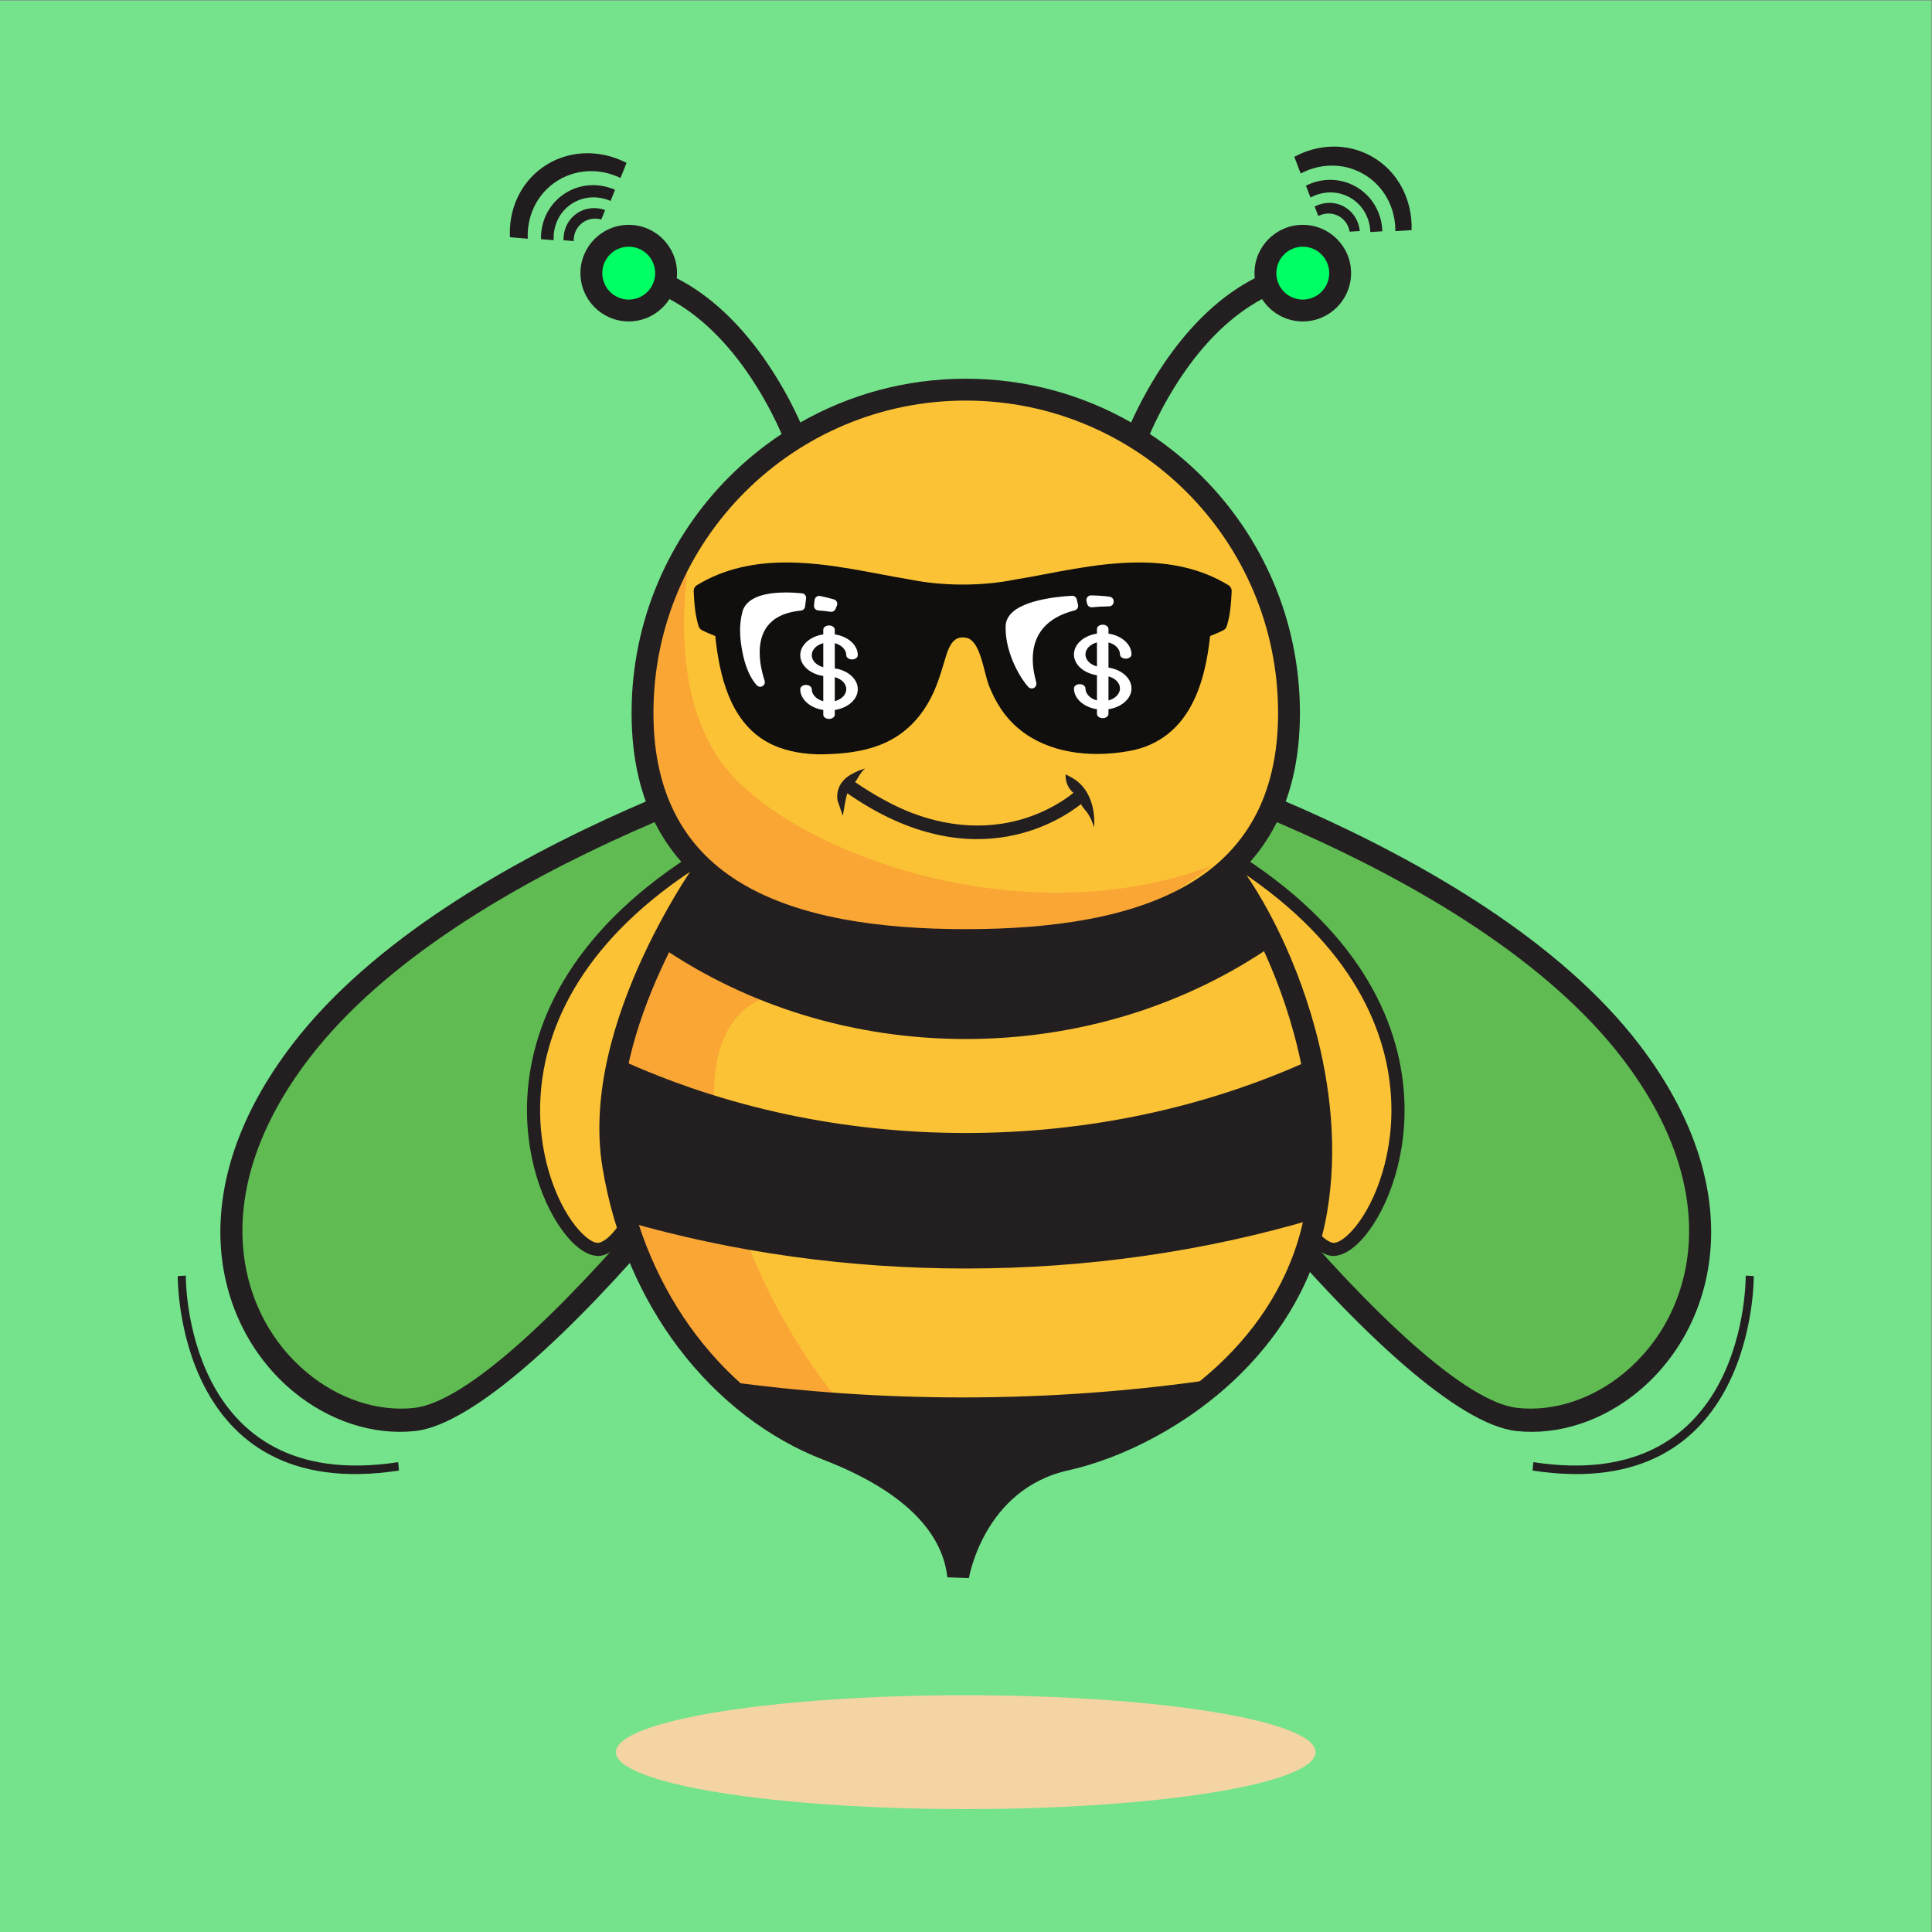 <?xml version="1.0" encoding="UTF-8" standalone="no"?>
<svg
   xmlns:dc="http://purl.org/dc/elements/1.1/"
   xmlns:cc="http://creativecommons.org/ns#"
   xmlns:rdf="http://www.w3.org/1999/02/22-rdf-syntax-ns#"
   xmlns:svg="http://www.w3.org/2000/svg"
   xmlns="http://www.w3.org/2000/svg"
   xmlns:sodipodi="http://sodipodi.sourceforge.net/DTD/sodipodi-0.dtd"
   xmlns:inkscape="http://www.inkscape.org/namespaces/inkscape"
   version="1.1"
   id="svg2"
   xml:space="preserve"
   width="6400"
   height="6400"
   viewBox="0 0 6400 6400"
   sodipodi:docname="abeille_telecom.svg"
   inkscape:version="0.92.5 (2060ec1f9f, 2020-04-08)"><rect x="0" y="0" width="6400" height="6400" fill="#808080" stroke="none"/><defs
     id="defs6" /><sodipodi:namedview
     pagecolor="#ffffff"
     bordercolor="#666666"
     borderopacity="1"
     objecttolerance="10"
     gridtolerance="10"
     guidetolerance="10"
     inkscape:pageopacity="0"
     inkscape:pageshadow="2"
     inkscape:window-width="1294"
     inkscape:window-height="704"
     id="namedview4"
     showgrid="false"
     inkscape:zoom="0.07375"
     inkscape:cx="2882.2853"
     inkscape:cy="3200"
     inkscape:window-x="72"
     inkscape:window-y="27"
     inkscape:window-maximized="1"
     inkscape:current-layer="g10" /><g
     id="g10"
     inkscape:groupmode="layer"
     inkscape:label="ink_ext_XXXXXX"
     transform="matrix(1.333,0,0,-1.333,0,6400)"><g
       id="g12"
       transform="scale(0.1)"><path
         d="M 0.004,48000 H 48000 V 0 H 0.004 v 48000 0"
         style="fill:#74E38C;fill-opacity:1;fill-rule:evenodd;stroke:none"
         id="path14" /><path
         d="m 43382.3,16311.9 c 0,-15.6 63,-5457.9 -5277.5,-4635.8 l -19.4,-208.4 c 5562.6,-856.3 5497.1,4816.6 5497.1,4832.7 l -200.2,11.5 v 0"
         style="fill:#231f20;fill-opacity:1;fill-rule:nonzero;stroke:none"
         id="path16" /><path
         d="m 26952.2,29578.4 c 0,0 9673.9,-2585.9 13583.8,-7707.7 3909.8,-5121.7 336.4,-9467.3 -2831.4,-9135 -3167.7,332.2 -11788.2,11960 -12335.3,14577.4 -547,2617.5 1582.9,2265.3 1582.9,2265.3 v 0"
         style="fill:#5FBB52;fill-opacity:1;fill-rule:evenodd;stroke:none"
         id="path18" /><path
         d="m 27102.2,29536.7 c 1232.5,-349.6 9809.2,-2917.9 13433.8,-7666 3361.2,-4403.1 1191.8,-8232.6 -1495.9,-9009.4 516.6,1033.8 1618.8,4225.3 -2168.3,7651.6 -4613.7,4174.1 -6523.7,5325.4 -8440.2,6128.2 -989.7,414.6 -1331.9,1724.6 -1329.4,2895.6 v 0"
         style="fill:#5FBB52;fill-opacity:1;fill-rule:evenodd;stroke:none"
         id="path20" /><path
         d="m 40745.5,22043.9 c -3971.9,5203 -13710.1,7805.8 -13738.2,7813.4 l -30.9,5.5 c -7.1,1.1 -2503.1,413.1 -1873.8,-2597.3 317,-1517.3 3221.4,-5918.8 6264.4,-9515 2377,-2809 4862.4,-5148.5 6324.9,-5301.9 1052.8,-110.4 2144,259.2 3021.4,984.4 501.6,414.6 934.8,947.3 1251.8,1574.4 317.6,628.2 518.1,1349.1 553.1,2137.9 64.5,1451.8 -426.8,3135.6 -1772.7,4898.6 z m -13838.8,7253 c 334,-90.3 9635.9,-2642.6 13419.7,-7599.3 1247.1,-1633.7 1703.2,-3176.1 1644.6,-4495 -31.3,-705.8 -209,-1347.6 -490.4,-1904.2 -282,-557.9 -669.3,-1033.4 -1118.8,-1404.9 -774,-639.8 -1729.4,-966.7 -2644.5,-870.8 -1301.8,136.6 -3657.7,2388.8 -5950.4,5098.1 -2988.8,3532.2 -5831.2,7806.8 -6130.7,9239.9 -435.4,2082.5 1072.2,1960.9 1270.5,1936.2 v 0"
         style="fill:#231f20;fill-opacity:1;fill-rule:nonzero;stroke:none"
         id="path22" /><path
         d="m 4617.65,16311.9 c 0.03,-15.6 -62.9,-5457.9 5277.59,-4635.8 l 19.32,-208.4 c -5562.61,-856.3 -5497.03,4816.6 -5497.08,4832.7 l 200.17,11.5 v 0"
         style="fill:#231f20;fill-opacity:1;fill-rule:nonzero;stroke:none"
         id="path24" /><path
         d="m 21047.8,29578.4 c 0,0 -9673.9,-2585.9 -13583.77,-7707.7 -3909.86,-5121.7 -336.39,-9467.3 2831.37,-9135 3167.7,332.2 11788.2,11960 12335.3,14577.4 547,2617.5 -1582.9,2265.3 -1582.9,2265.3 v 0"
         style="fill:#5FBB52;fill-opacity:1;fill-rule:evenodd;stroke:none"
         id="path26" /><path
         d="m 20897.8,29536.7 c -1232.5,-349.6 -9809.2,-2917.9 -13433.77,-7666 -3361.26,-4403.1 -1191.83,-8232.6 1495.83,-9009.4 -516.52,1033.8 -1618.74,4225.3 2168.34,7651.6 4613.7,4174.1 6523.7,5325.4 8440.2,6128.2 989.7,414.6 1331.9,1724.6 1329.4,2895.6 v 0"
         style="fill:#5FBB52;fill-opacity:1;fill-rule:evenodd;stroke:none"
         id="path28" /><path
         d="m 7254.46,22043.9 c 3971.94,5203 13710.14,7805.8 13738.24,7813.4 l 30.9,5.5 c 7.1,1.1 2503.1,413.1 1873.9,-2597.3 -317.1,-1517.3 -3221.5,-5918.8 -6264.5,-9515 -2377,-2809 -4862.4,-5148.5 -6324.9,-5301.9 -1052.77,-110.4 -2143.99,259.2 -3021.39,984.4 -501.63,414.6 -934.83,947.3 -1251.8,1574.4 -317.63,628.2 -518.1,1349.1 -553.08,2137.9 -64.48,1451.8 426.79,3135.6 1772.63,4898.6 z m 13838.84,7253 c -334,-90.3 -9635.9,-2642.6 -13419.7,-7599.3 -1247.07,-1633.7 -1703.21,-3176.1 -1644.65,-4495 31.31,-705.8 209.02,-1347.6 490.46,-1904.2 282.04,-557.9 669.3,-1033.4 1118.76,-1404.9 774.04,-639.8 1729.46,-966.7 2644.53,-870.8 1301.8,136.6 3657.7,2388.8 5950.4,5098.1 2988.8,3532.2 5831.2,7806.8 6130.7,9239.9 435.4,2082.5 -1072.2,1960.9 -1270.5,1936.2 v 0"
         style="fill:#231f20;fill-opacity:1;fill-rule:nonzero;stroke:none"
         id="path30" /><path
         d="m 17218.8,26589.7 c -6484.5,-4201.6 -3293.6,-9956.2 -2261.3,-9611.2 922.2,308.3 1725.7,3379.8 2793.9,4774.6 1782.5,2327.6 -532.6,4836.6 -532.6,4836.6 v 0"
         style="fill:#fbc235;fill-opacity:1;fill-rule:evenodd;stroke:none"
         id="path32" /><path
         d="m 13097.8,20587.9 c 51.7,1884.1 1011.7,4181.8 4032,6138.8 l 116.7,75.6 93.3,-102.5 c 6.8,-7.5 2407.7,-2609.2 541.6,-5046 -445.4,-581.5 -850,-1476.4 -1236.3,-2330.7 -536.9,-1187.6 -1040.1,-2300.5 -1635.8,-2499.5 -242.7,-81.1 -547.3,57.7 -838.5,371 -277.4,298.5 -557.9,766.2 -762.3,1351 -202.4,579 -331.6,1276.6 -310.7,2042.3 z m 4090.3,5786.2 c -2815.5,-1867.6 -3715.2,-4026.2 -3763.8,-5795.1 -19.8,-722.5 102.1,-1380.1 292.8,-1925.8 188.6,-539.8 443.4,-967 693.2,-1235.7 200.9,-216.3 381.6,-322 495.4,-284 459.7,153.6 934.4,1203.5 1441,2324 393.8,871 806.3,1783.2 1274.7,2394.8 1491.1,1947.1 -33.8,4035.5 -433.3,4521.8 v 0"
         style="fill:#231f20;fill-opacity:1;fill-rule:nonzero;stroke:none"
         id="path34" /><path
         d="m 30781.1,26589.7 c 6484.5,-4201.6 3293.6,-9956.2 2261.3,-9611.2 -922.2,308.3 -1725.7,3379.8 -2793.9,4774.6 -1782.5,2327.6 532.6,4836.6 532.6,4836.6 v 0"
         style="fill:#fbc235;fill-opacity:1;fill-rule:evenodd;stroke:none"
         id="path36" /><path
         d="m 34575.6,20579 c -48.6,1769 -948.3,3927.5 -3763.8,5795.1 -399.4,-486.3 -1924.4,-2574.7 -433.3,-4521.8 468.4,-611.7 880.9,-1523.9 1274.7,-2394.9 506.6,-1120.4 981.4,-2170.3 1441,-2323.9 113.8,-38 294.5,67.7 495.4,284 249.9,268.8 504.6,695.9 693.3,1235.7 190.7,545.7 312.5,1203.4 292.7,1925.8 z m -3705.4,6147.7 c 3020.3,-1957 3980.2,-4254.7 4031.9,-6138.8 21,-765.6 -108.3,-1463.2 -310.6,-2042.3 -204.4,-584.8 -485,-1052.4 -762.4,-1351 -291.1,-313.2 -595.8,-452.1 -838.6,-371 -595.6,199 -1098.7,1311.8 -1635.7,2499.4 -386.2,854.4 -790.8,1749.2 -1236.3,2330.8 -1866.1,2436.8 534.8,5038.5 541.6,5046 l 93.4,102.5 116.7,-75.6 v 0"
         style="fill:#231f20;fill-opacity:1;fill-rule:nonzero;stroke:none"
         id="path38" /><path
         d="m 17508.5,26400.5 c -606.3,-892.2 -2768.1,-4332.9 -2269.2,-7357.2 578.8,-3508.7 2785.4,-6076.8 5317.4,-7053.6 2532.1,-976.6 3157,-2242.6 3255.4,-3146.9 0,0 398,2387.4 2676.9,2893.8 2278.7,506.3 5606.7,2604.4 6221.6,6185.5 581.4,3385.8 -1003.7,6965.2 -2187.1,8507.2 C 29065.2,25093.9 26686.8,24650 24000,24650 c -2667.3,0 -5030.6,437.7 -6491.5,1750.5 v 0"
         style="fill:#fbc235;fill-opacity:1;fill-rule:evenodd;stroke:none"
         id="path40" /><path
         d="m 17508.5,26400.5 c -606.3,-892.2 -2768.1,-4332.9 -2269.2,-7357.2 578.8,-3508.7 2785.4,-6076.8 5317.4,-7053.6 250.4,-96.6 481.9,-196 696.3,-297.6 118,478.1 -23.8,1031.8 -535.5,1667.4 -2875.5,3571.7 -4805.4,10613.5 -283.2,9962.2 2516.8,-362.6 5158.4,666.9 7006.8,1651.3 -1043,-229.6 -2209.6,-323 -3441.1,-323 -2667.3,0 -5030.6,437.7 -6491.5,1750.5 v 0"
         style="fill:#faa635;fill-opacity:1;fill-rule:evenodd;stroke:none"
         id="path42" /><path
         d="m 14971.9,18999.8 c -597.3,3621.2 2463.6,7769.8 2472.4,7781.7 l 70.6,96.4 6660.7,717.7 c 104.7,15.2 5071.8,732 6352.5,-742.8 706.3,-813.3 1620.1,-2445 2147,-4376.8 390.7,-1432.9 571.5,-3035.2 302.9,-4599.6 -280.3,-1633 -1102.1,-2967.8 -2135.6,-3995.2 -1313.2,-1305.5 -2974.1,-2115.4 -4295.1,-2408.9 -2100.2,-466.7 -2467.8,-2671 -2468.8,-2677.3 l -535.9,19.1 c -44,405.3 -208.1,893.9 -649.3,1395.7 -459.7,522.9 -1214.9,1057.1 -2434.3,1527.3 -1356.6,523.4 -2621.6,1485.8 -3607.5,2793.6 -916,1215.1 -1592.8,2730.1 -1879.6,4469.1 z m 2840.9,7365.1 c -438,-624.4 -2815.8,-4187.5 -2306.1,-7278.1 271.7,-1647 911.7,-3080.6 1777.7,-4229.3 925,-1227 2106.4,-2127.8 3369.9,-2615.2 1312.7,-506.2 2136.2,-1093.5 2646.5,-1673.8 236.4,-268.9 406.5,-536.8 527.4,-795.5 348.5,796.1 1091.3,1892.1 2602.4,2227.9 1236.2,274.6 2793.7,1035.6 4029.7,2264.4 960.4,954.7 1723.6,2192.3 1982.9,3702.4 254.2,1480.8 81.6,3002.7 -290.2,4366.1 -503.9,1847.9 -1368.7,3397.9 -2034.5,4164.6 -1094.8,1260.7 -5857.6,561.7 -5871.3,559.8 l -6434.4,-693.3 v 0"
         style="fill:#231f20;fill-opacity:1;fill-rule:nonzero;stroke:none"
         id="path44" /><path
         d="m 17991.9,13650.1 c 770.7,-742.2 1646.2,-1306 2564.8,-1660.4 2532.1,-976.6 3157,-2242.6 3255.4,-3146.9 0,0 398,2387.4 2676.9,2893.8 1150.5,255.6 2568.4,917.3 3769.5,1970.4 -2041.9,-302.7 -4159.3,-463.3 -6330.9,-463.3 -2031.7,0 -4016.2,140.4 -5935.7,406.4 z m -2629.1,8007.4 c -191.6,-859.5 -265.3,-1753.7 -123.5,-2614.2 76.6,-464.1 181.9,-911.6 312.4,-1341.1 2623.9,-757 5471.5,-1172.9 8448.3,-1172.9 3065.4,0 5994.4,439.7 8682.4,1240.2 9.9,50.5 19.4,101.4 28.2,152.6 214.6,1250.2 133.7,2526.6 -113.1,3717.3 -2546.6,-1161.9 -5477.7,-1824.5 -8597.5,-1824.5 -3136,0 -6081.2,669.5 -8637.2,1842.6 z m 2145.6,4743 c -222.6,-327.5 -654.5,-998.1 -1087.6,-1865.5 2104.5,-1444.5 4730.6,-2302.5 7579.2,-2302.5 2868,0 5510.1,869.7 7621.6,2332 -356.3,763.3 -745,1404.9 -1097.9,1864.9 C 29065.3,25094 26686.9,24650 24000,24650 c -2667.4,0 -5030.7,437.7 -6491.6,1750.5 v 0"
         style="fill:#231f20;fill-opacity:1;fill-rule:evenodd;stroke:none"
         id="path46" /><path
         d="m 19192.5,12642.8 c -430.7,279 -843.1,606.2 -1229,977.9 l 34,70 c 966.5,-134 1949.9,-236.2 2947.6,-304.4 980.7,-67.2 1975.6,-101.7 2982.6,-101.7 1075.2,0 2137.1,39.4 3182.5,116 1064.8,77.9 2113.2,194.4 3142.4,347 l 32.8,-71.3 c -572.2,-501.8 -1193.6,-915.2 -1812,-1238.4 -685.4,-358.2 -1367.6,-606.1 -1975.6,-741.2 -2251.9,-500.3 -2644.2,-2854.3 -2645.3,-2861 l -81,2.8 c -48.5,445 -226.8,979.5 -705.2,1523.6 -481.2,547.2 -1265.4,1103.9 -2524.3,1589.5 -463.3,178.7 -915.8,410.5 -1349.5,691.2 z m -1080.3,949.6 c 355.6,-332.4 732.5,-627.1 1124.8,-881.1 428.9,-277.5 876.3,-506.8 1334.4,-683.5 1273,-491 2067.6,-1055.7 2556.4,-1611.6 417.1,-474.3 612.3,-942.7 692.4,-1354.2 159,600 769,2294.3 2660,2714.5 601.3,133.5 1276.4,378.9 1955.3,733.8 574.8,300.5 1152.3,679.5 1689.9,1135.8 -986.4,-142.8 -1990.4,-252.6 -3009.4,-327.2 -1048,-76.7 -2111.7,-116.2 -3188.3,-116.2 -1007.9,0 -2004.7,34.6 -2988.1,101.9 -955.9,65.4 -1899.1,162 -2827.4,287.8 z m -2977,6760.6 c 24.8,440.6 91.5,881.3 187.8,1313.3 l 11,49.3 45.8,-21 c 1295.3,-594.5 2691.3,-1059.5 4161.6,-1373.1 1424.1,-303.8 2918.2,-465.6 4458.6,-465.6 1532.6,0 3019.4,160.2 4436.8,460.9 1463.4,310.6 2853.3,771 4143.8,1359.8 l 46.6,21.2 10.4,-50.2 c 129.3,-624.4 213.4,-1272.5 233.3,-1928 18.2,-599.3 -17.1,-1204.9 -120,-1804.4 l -33,-177.9 -23.8,-7 c -1362.7,-405.8 -2787.3,-719 -4260,-929.4 -1436.6,-205.2 -2918.9,-312.6 -4434.1,-312.6 -1471,0 -2910.9,101.5 -4308.2,295.5 -1432.5,198.9 -2820.4,495.2 -4151.3,879.2 l -21.4,6.1 -6.5,21.2 c -66.3,218.3 -126,440.4 -178.5,665.7 -51.6,221.9 -96.8,448.9 -135.1,680.7 -71.4,433.4 -88.6,875.1 -63.8,1316.3 z m 256.7,1246.4 c -89.4,-411.6 -151.4,-831.2 -175,-1250.9 -24.5,-435.8 -7.6,-871.6 62.8,-1298.7 37.6,-228.3 82.6,-453.6 134.2,-675.2 50.8,-218.2 107.8,-431.4 170.4,-639.4 1319.8,-379.7 2696.8,-673 4118.8,-870.4 1392.8,-193.3 2829,-294.5 4296.9,-294.5 1511.8,0 2990.3,107 4422.5,311.6 1460.2,208.6 2872.8,518.6 4224.5,919.8 l 23.3,127.2 c 102,594.3 137,1194.6 118.9,1788.5 -19.2,633 -98.7,1259.2 -221.4,1863.7 -1283.1,-581.3 -2662.8,-1036.3 -4113.9,-1344.3 -1423.5,-302 -2916,-462.8 -4453.9,-462.8 -1545.7,0 -3045.5,162.4 -4475.6,467.5 -1458.5,311.1 -2844.5,770.8 -4132.5,1357.9 z m 1616.6,4091.7 c 190,317.3 354.3,567.8 466.1,732.3 l 26.4,38.8 34.7,-31.2 c 725.2,-651.7 1675.4,-1086.4 2775.8,-1358.4 1103.1,-272.5 2357.6,-381.6 3688.5,-381.6 1340.5,0 2603.6,110.7 3712.6,387.6 1106.5,276.4 2059.8,718.2 2783.5,1380.9 l 32.9,30.1 27.1,-35.4 c 182.8,-238.2 375.3,-525.1 567.9,-852.3 180.7,-306.9 361.5,-649.3 534.5,-1020.2 l 14.7,-31.3 -28.4,-19.6 c -1078,-746.6 -2294.3,-1339.3 -3608.2,-1741.3 -1267,-387.7 -2624.8,-598 -4036.6,-598 -1402.3,0 -2751.4,207.5 -4011.3,590.3 -1306.3,396.8 -2516.5,982 -3590.9,1719.4 l -29.5,20.2 15.9,31.8 c 216.6,434 433.5,819.7 624.3,1137.9 z m 507.5,647.9 c -109.5,-162.5 -262,-397.1 -437.4,-689.8 -184.5,-307.8 -394.2,-680.3 -605.2,-1100.6 1060.6,-723.5 2253,-1298 3539,-1688.7 1251.7,-380.3 2592.8,-586.5 3987.6,-586.5 1404.2,0 2753.9,209 4013,594.3 1293.8,395.8 2492.5,978 3556.9,1710.8 -167.5,356.6 -342.1,686.1 -516.3,982.1 -181.2,307.7 -362.4,579.8 -535.5,808.7 -730.3,-656 -1683.4,-1094.8 -2785.6,-1370 -1116.5,-278.8 -2386.1,-390.2 -3732.5,-390.2 -1336.5,0 -2597.4,109.8 -3708,384.2 -1095.6,270.7 -2044.9,701.8 -2776,1345.7 v 0"
         style="fill:#231f20;fill-opacity:1;fill-rule:nonzero;stroke:none"
         id="path48" /><path
         d="m 24000,38328.9 c 4436.5,0 8032.9,-3596.5 8032.9,-8032.9 0,-4436.5 -3596.4,-5646 -8032.9,-5646 -4436.5,0 -8032.9,1209.5 -8032.9,5646 0,4436.4 3596.4,8032.9 8032.9,8032.9 v 0"
         style="fill:#fbc235;fill-opacity:1;fill-rule:evenodd;stroke:none"
         id="path50" /><path
         d="m 27921.6,25091.1 c -1160,-316 -2497.3,-441.1 -3921.6,-441.1 -4436.5,0 -8032.9,1209.5 -8032.9,5646 0,1584.5 459,3061.7 1250.9,4306.3 -10,-41.8 -923,-3894.6 1040.4,-5930.2 1974,-2046.6 7353.8,-3872 11860.1,-2173.7 0,0 -862.7,-672.6 -2196.9,-1407.3 v 0"
         style="fill:#faa635;fill-opacity:1;fill-rule:evenodd;stroke:none"
         id="path52" /><path
         d="m 15624.6,42152.9 c 512.9,0 928.6,-415.7 928.6,-928.6 0,-512.8 -415.7,-928.5 -928.6,-928.5 -512.8,0 -928.5,415.7 -928.5,928.5 0,512.9 415.7,928.6 928.5,928.6 v 0"
         style="fill:#00FF64;fill-opacity:1;fill-rule:evenodd;stroke:none"
         id="path54" /><path
         d="m 32375.4,42152.9 c 512.8,0 928.5,-415.7 928.5,-928.6 0,-512.8 -415.7,-928.5 -928.5,-928.5 -512.9,0 -928.6,415.7 -928.6,928.5 0,512.9 415.7,928.6 928.6,928.6 v 0"
         style="fill:#00FF64;fill-opacity:1;fill-rule:evenodd;stroke:none"
         id="path56" /><path
         d="m 29488.1,35784.1 c -1404.4,1404.4 -3344.9,2273.1 -5488.1,2273.1 -2143.2,0 -4083.7,-868.7 -5488.1,-2273.1 -1404.4,-1404.4 -2273.2,-3344.9 -2273.2,-5488.1 0,-2107.5 848.1,-3445 2219.1,-4253.2 1405.7,-828.7 3367.8,-1121.1 5542.2,-1121.1 2174.5,0 4136.6,292.5 5542.1,1121.1 1371.1,808.2 2219.2,2145.7 2219.2,4253.2 0,2143.2 -868.8,4083.7 -2273.2,5488.1 z m 3351.8,5904.8 c -118.7,118.8 -283.1,192.3 -464.5,192.3 -181.4,0 -345.8,-73.6 -464.6,-192.3 -118.7,-118.8 -192.3,-283.1 -192.3,-464.5 0,-181.9 73.3,-346.3 191.9,-465.1 119.2,-118.2 283.6,-191.9 465,-191.9 181.4,0 345.8,73.7 464.5,192.4 118.7,118.7 192.4,283.1 192.4,464.6 0,181.4 -73.7,345.8 -192.4,464.5 z m -16750.7,0 c -118.8,118.7 -283.2,192.3 -464.6,192.3 -181.5,0 -345.9,-73.5 -464.6,-192.3 -118.7,-118.7 -192.3,-283.1 -192.3,-464.5 0,-181.5 73.7,-345.9 192.4,-464.6 118.7,-118.7 283,-192.4 464.5,-192.4 181.8,0 346.2,73.4 465,191.9 118.6,118.8 191.9,283.2 191.9,465.1 0,181.4 -73.6,345.7 -192.3,464.5 z M 24000,38600.5 c 1495.2,0 2898.2,-395.3 4110.1,-1087 362.9,810.9 1360.6,2708.2 3071.8,3584.3 -4.4,41.6 -6.7,83.9 -6.7,126.6 0,331.3 134.4,631.4 351.5,848.6 217.2,217.1 517.3,351.5 848.7,351.5 331.3,0 631.4,-134.3 848.6,-351.5 217.1,-217.1 351.6,-517.3 351.6,-848.6 0,-331.4 -134.5,-631.5 -351.6,-848.7 -217.2,-217.1 -517.3,-351.6 -848.6,-351.6 -331.4,0 -631.5,134.5 -848.7,351.6 v 1 c -61.6,61.7 -116.6,130 -163.7,203.7 -1574.3,-841.2 -2484.2,-2656.5 -2786.9,-3353.5 467.2,-309.1 901.4,-664.1 1296.1,-1058.7 1502.8,-1502.9 2432.4,-3579.1 2432.4,-5872.2 0,-2328.9 -950.3,-3814.5 -2486.5,-4720.1 -1501.4,-885.2 -3556.1,-1197.6 -5818.1,-1197.6 -2261.9,0 -4316.7,312.4 -5818.2,1197.6 -1536.1,905.6 -2486.4,2391.3 -2486.4,4720.1 0,2293.1 929.6,4369.3 2432.4,5872.2 394.6,394.5 828.8,749.6 1296.1,1058.7 -302.7,696.9 -1212.7,2512.2 -2786.9,3353.5 -47.2,-73.7 -102.1,-142 -163.7,-203.7 l -1,-1 c -217.3,-217.1 -517.1,-351.6 -847.7,-351.6 -331.4,0 -631.4,134.5 -848.6,351.6 -217.1,217.2 -351.6,517.3 -351.6,848.7 0,331.3 134.4,631.5 351.5,848.6 217.2,217.2 517.3,351.5 848.7,351.5 331.4,0 631.5,-134.4 848.7,-351.5 217.1,-217.2 351.5,-517.3 351.5,-848.6 0,-42.7 -2.3,-85 -6.7,-126.7 1711.2,-876.1 2708.8,-2773.4 3071.7,-3584.3 1212,691.7 2615,1087.1 4110.2,1087.1 v 0"
         style="fill:#231f20;fill-opacity:1;fill-rule:nonzero;stroke:none"
         id="path58" /><path
         d="m 25931.4,27854 c 358.2,164.9 611.7,346.7 746.3,454.9 -127.3,92.7 -214.9,301.1 -193.7,458.2 l 122.2,-63.6 c 678,-352.9 586.4,-1232.3 581.5,-1249.3 -127.3,411.7 -266.4,432.5 -322.8,575.8 -272.5,-214 -903.1,-636.3 -1809.9,-801.8 -1020.4,-186.3 -2391.8,-49.9 -3997.3,1069.5 l -9,-20.7 c -18.2,-44.4 -96.5,-476.2 -103.7,-538.5 l -126.6,364.4 c -0.7,2.4 -123.2,450.3 402.8,701.8 l 124,59.3 154.5,50.8 c -138.9,-114.6 -204.2,-302.5 -251.1,-337.6 478,-328.3 980.7,-601.7 1408.6,-765.5 1069.5,-409.3 2214.4,-445.4 3274.2,42.3 v 0"
         style="fill:#231f20;fill-opacity:1;fill-rule:evenodd;stroke:none"
         id="path60" /><path
         d="m 19448.6,32310.9 c 489.1,1258.4 2930.1,1382 3142.6,-575.7 0,0 -233.8,-154.1 -335,126.9 -421.3,1169.2 -2032.8,1081.5 -2418.7,448.5 -331,-543.6 -279.3,-569.3 -449.2,-442.4 -92.8,69.3 26.9,356.7 60.3,442.7 v 0"
         style="fill:#000000;fill-opacity:1;fill-rule:evenodd;stroke:none"
         id="path62" /><path
         d="m 28551.3,32310.8 c -489.1,1258.4 -2930.1,1382 -3142.5,-575.7 0,0 233.7,-154.1 334.9,126.9 421.3,1169.2 2032.8,1081.6 2418.8,448.5 330.9,-543.6 279.3,-569.3 449.1,-442.4 92.8,69.3 -26.9,356.7 -60.3,442.7 v 0"
         style="fill:#000000;fill-opacity:1;fill-rule:evenodd;stroke:none"
         id="path64" /><path
         d="m 19559.4,31026.7 c 530.9,0 961.2,-296.3 961.2,-661.9 0,-365.5 -430.3,-661.8 -961.2,-661.8 -530.8,0 -961.1,296.3 -961.1,661.8 0,365.6 430.3,661.9 961.1,661.9 v 0"
         style="fill:#f8abad;fill-opacity:1;fill-rule:evenodd;stroke:none"
         id="path66" /><path
         d="m 28440.5,31026.7 c 530.9,0 961.2,-296.3 961.2,-661.9 0,-365.5 -430.3,-661.8 -961.2,-661.8 -530.8,0 -961.1,296.3 -961.1,661.8 0,365.6 430.3,661.9 961.1,661.9 v 0"
         style="fill:#f8abad;fill-opacity:1;fill-rule:evenodd;stroke:none"
         id="path68" /><path
         d="m 24000,5883.7 c 4800.8,0 8692.6,-633.3 8692.6,-1414.6 0,-781.3 -3891.8,-1414.6 -8692.6,-1414.6 -4800.8,0 -8692.6,633.3 -8692.6,1414.6 0,781.3 3891.8,1414.6 8692.6,1414.6 v 0"
         style="fill:#f5d4a4;fill-opacity:1;fill-rule:evenodd;stroke:none"
         id="path70" /></g><g
       style="display:none"
       transform="translate(2742.372,2884.747)"
       id="g10-3"><g
         transform="scale(0.1)"
         id="g12-6"><g
           transform="scale(1.227)"
           id="g14" /><path
           inkscape:connector-curvature="0"
           id="path18-7"
           style="fill:#211d1d;fill-opacity:1;fill-rule:nonzero;stroke:none"
           d="m 6299.08,8414.2 c -251.69,-251.7 -251.69,-659.8 0,-911.4 251.69,-251.7 659.75,-251.7 911.44,0 251.69,251.6 251.69,659.7 0,911.4 -251.69,251.7 -659.75,251.7 -911.44,0" /><path
           inkscape:connector-curvature="0"
           id="path20-5"
           style="fill:#211d1d;fill-opacity:1;fill-rule:nonzero;stroke:none"
           d="m 5188.56,7015.8 c -172.2,-172.2 -172.2,-451.4 0,-623.6 172.21,-172.2 451.42,-172.2 623.62,0 172.21,172.2 172.21,451.4 0,623.6 -172.2,172.3 -451.41,172.3 -623.62,0" /><path
           inkscape:connector-curvature="0"
           id="path22-3"
           style="fill:#211d1d;fill-opacity:1;fill-rule:nonzero;stroke:none"
           d="m 4365.87,5905.3 c -92.73,-92.7 -92.73,-243 0,-335.8 92.73,-92.7 243.07,-92.7 335.8,0 92.72,92.8 92.72,243.1 0,335.8 -92.73,92.8 -243.07,92.8 -335.8,0" /><path
           inkscape:connector-curvature="0"
           id="path24-5"
           style="fill:#211d1d;fill-opacity:1;fill-rule:nonzero;stroke:none"
           d="m 13078.6,9085.7 h -1411.5 v 316.4 l 912.5,1127.1 h -809.4 v 293.9 h 1271.6 v -272.6 l -951.6,-1172.1 h 988.4 z M 11110,11891.3 v 184.1 l 530.9,655.8 h -471 v 171.1 h 740 v -158.7 l -553.8,-682 h 575.2 v -170.3 z M 10401.9,9779 H 9229.68 v 262.8 l 757.88,936 h -672.25 v 244.1 h 1056.09 v -226.4 l -790.34,-973.4 h 820.84 z m 5301.8,1463.5 c 0,954.9 -774.1,1728.9 -1728.9,1728.9 -147.9,0 -291.4,-18.6 -428.3,-53.5 -160.3,894.6 -1118.8,1582.1 -2277.4,1582.1 -1167.1,0 -2131.1,-697.6 -2280.78,-1601.7 -157.86,47.5 -325.18,73.1 -498.51,73.1 -954.82,0 -1728.87,-774 -1728.87,-1728.9 0,-894.7 679.69,-1630.7 1550.91,-1719.8 -25.24,-117.6 -38.66,-239.5 -38.66,-364.6 0,-954.9 774.05,-1728.9 1728.91,-1728.9 529.3,0 1003,238 1320.1,612.7 317.2,-374.7 790.8,-612.7 1320.2,-612.7 954.8,0 1728.9,774 1728.9,1728.9 0,134.6 -15.5,265.6 -44.6,391.4 786.1,162.6 1377,858.8 1377,1693" /></g></g><g
       transform="matrix(4.178,0,0,4.178,1723.871,2926.607)"
       id="g10-2"><g
         style="display:DOLLAR"
         transform="scale(0.1)"
         id="g12-8"><path
           inkscape:connector-curvature="0"
           id="path14-9"
           style="fill:#100f0d;fill-opacity:1;fill-rule:nonzero;stroke:none"
           d="m 3180.25,1006.49 c -167.36,101.7 -350.45,134.83 -531.93,134.76 -260.06,-0.15 -519.51,-66.91 -738.69,-102.1 l -1.6,-0.31 c -90.61,-18.35 -195.76,-29.04 -308.01,-29.04 -112.27,0 -217.44,10.69 -308.03,29.04 l -1.6,0.31 c -219.22,35.17 -478.671,101.92 -738.71,102.1 C 370.188,1141.32 187.105,1108.19 19.75,1006.49 6.863,998.633 -0.652,984.492 0.043,969.434 3.531,895.793 8.531,829.031 29.203,762.406 32.465,751.926 39.883,743.109 49.633,738.066 72.574,726.328 105.199,713.199 128.445,703.57 140.438,588.813 161.504,462.344 208.547,347.559 258.637,224.988 340.918,114.023 474.02,54.504 560.883,15.715 661.848,0.137 754.605,0 760.703,0 766.617,0.098 772.383,0.195 889.094,2.844 1000.94,14.934 1103.44,54.031 c 102.47,38.918 194.8,106.211 267.17,213.637 29.18,43.16 53.21,90.66 71.99,138.355 24.39,61.829 41.35,123.95 59.84,183.75 10.1,33.172 23.52,61.758 39.15,79.282 16.14,17.383 30.79,25.754 58.21,26.328 5.44,0 11.36,-0.418 17.84,-1.406 19.18,-3.086 32.93,-11.832 47.66,-29.289 21.83,-25.934 39.4,-71.797 52.77,-120.208 13.84,-48.628 23.82,-98.542 39.32,-138.457 18.83,-47.695 42.86,-95.195 72.02,-138.355 65.48,-96.977 154.61,-163.984 253.58,-205.891 99.07,-42.004 207.94,-59.519 316.14,-59.551 65.71,0.031 131.19,6.512 194.31,18.125 177.54,32.129 295,137.941 365.61,269.675 67.41,124.621 97.4,272.129 112.47,413.532 23.25,9.629 55.91,22.765 78.87,34.507 9.73,5.043 17.13,13.832 20.4,24.34 20.69,66.625 25.73,133.387 29.16,207.047 0.7,15.067 -6.84,29.207 -19.7,37.037" /><path
           inkscape:connector-curvature="0"
           id="path16-7"
           style="fill:#ffffff;fill-opacity:1;fill-rule:nonzero;stroke:none"
           d="m 834.18,921.57 c -25.582,7.532 -53.129,14.446 -82.379,20.278 -7.383,1.465 -15.086,-0.2 -21.219,-4.551 -6.144,-4.375 -10.234,-11.113 -11.269,-18.559 -1.563,-11.179 -2.727,-22.254 -3.668,-33.195 -0.622,-7.301 1.738,-14.637 6.5,-20.191 4.765,-5.555 11.648,-9.012 18.949,-9.508 23.023,-1.547 47.379,-4.121 73.32,-7.918 1.332,-0.192 2.664,-0.289 3.984,-0.289 11.282,0 21.618,6.976 25.657,17.797 2.422,6.48 4.949,12.879 7.617,19.14 3.062,7.235 2.894,15.348 -0.457,22.43 -3.344,7.078 -9.527,12.351 -17.035,14.566 z m -190,36.34 c -31.813,3.168 -63.735,4.938 -94.731,4.938 -59.539,-0.067 -115.508,-6.278 -161.601,-22.578 -45.493,-15.961 -84.594,-44.395 -97.243,-90.407 -10.609,-38.824 -14.707,-76.679 -14.707,-113.047 0.02,-47.429 6.907,-92.359 15.207,-134.531 10.028,-47.168 30.286,-131.379 84.25,-191.445 0.348,-0.34 1.25,-1.477 3.711,-3.391 2.395,-1.679 7.141,-5.386 16.653,-5.625 0.281,-0.015 0.558,-0.015 0.844,-0.015 9.472,0 18.929,6.929 21.613,11.707 4.789,7.539 4.246,10.461 4.769,12.441 0.215,1.895 0.192,2.754 0.215,3.359 -0.195,5.403 -0.676,5.618 -0.847,6.883 -1.336,5.188 -2.977,9.563 -5.93,19.524 -8.496,28.261 -23.879,87.16 -23.832,150.293 -0.024,55.093 11.582,112.125 46.351,156.988 34.809,44.734 93.571,81.101 199.047,92.078 12.832,1.301 22.989,11.305 24.457,24.141 1.836,15.98 3.782,31.797 6.149,47.261 1.14,7.438 -0.821,15.008 -5.442,20.938 -4.605,5.957 -11.449,9.75 -18.933,10.488 z m 1853.8,-46.597 c -0.48,13.312 -10.31,24.292 -23.5,26.187 -30.07,4.324 -67.83,7.086 -110.8,7.871 -8.41,0.172 -16.48,-3.586 -21.77,-10.137 -5.31,-6.523 -7.32,-15.195 -5.43,-23.398 1.27,-5.441 2.52,-10.785 3.77,-16.137 2.91,-12.472 14.11,-21.121 26.66,-21.121 0.98,0 1.97,0.051 2.95,0.156 30.64,3.301 64.66,5.047 101.11,5.481 7.3,0.105 14.28,3.09 19.35,8.371 5.1,5.246 7.86,12.312 7.71,19.641 0,0.543 0,1.543 -0.05,3.086 z m -219.54,10.445 c -2.96,13.086 -14.96,22.09 -28.31,21.305 -88.63,-5.231 -181.84,-18.333 -256,-44.125 -37.09,-13 -69.66,-29.098 -94.82,-50.836 -25.04,-21.414 -42.98,-50.805 -43.78,-85.133 -0.11,-3.621 -0.18,-7.328 -0.18,-11.082 0.07,-81.516 24.28,-158.403 52.71,-220.149 28.43,-61.394 60.37,-107.258 81.17,-129.883 0.74,-0.871 1.7,-1.894 3.22,-3.23 2.53,-1.508 5.19,-5.949 18.24,-6.84 0.22,-0.008 0.44,-0.008 0.65,-0.008 6.54,0 14.41,3.45 18.52,7.774 6.53,6.777 7.13,11.672 7.88,14.453 0.57,2.898 0.57,4.531 0.59,5.859 -0.28,6.946 -1.02,7.93 -1.65,11.348 -4.51,18.879 -19.82,71.074 -19.87,134.914 0,52.895 10.69,111.758 46.08,163.586 35.5,51.781 96,98.781 203.26,126.551 14.42,3.711 23.25,18.332 19.86,32.801 -2.56,10.894 -5.08,21.781 -7.57,32.695" /></g></g><path
       inkscape:connector-curvature="0"
       id="XMLID_462_"
       d="m 2754.648,3142.158 v 62.587 c 16.644,-4.358 28.602,-16.092 28.602,-29.854 0,-5.83 6.403,-10.557 14.301,-10.557 7.898,0 14.301,4.727 14.301,10.557 0,25.49 -24.605,46.817 -57.203,51.721 v 11.612 c 0,5.83 -6.403,10.557 -14.301,10.557 -7.898,0 -14.301,-4.726 -14.301,-10.557 v -11.612 c -32.598,-4.904 -57.203,-26.231 -57.203,-51.721 0,-25.49 24.605,-46.816 57.203,-51.721 v -62.586 c -16.645,4.358 -28.602,16.092 -28.602,29.854 0,5.83 -6.403,10.557 -14.301,10.557 -7.898,0 -14.301,-4.727 -14.301,-10.557 0,-25.49 24.605,-46.817 57.203,-51.721 v -11.619 c 0,-5.83 6.403,-10.557 14.301,-10.557 7.898,0 14.301,4.727 14.301,10.557 v 11.619 c 32.598,4.904 57.203,26.231 57.203,51.721 0,25.49 -24.606,46.816 -57.203,51.72 z m -57.203,32.733 c 0,13.762 11.956,25.496 28.602,29.854 v -59.708 c -16.645,4.358 -28.602,16.092 -28.602,29.854 z m 57.203,-114.307 v 59.708 c 16.644,-4.358 28.602,-16.092 28.602,-29.854 0,-13.762 -11.957,-25.496 -28.602,-29.854 z"
       style="fill:#ffffff;stroke-width:0.819;display:DOLLAR" /><path
       inkscape:connector-curvature="0"
       id="XMLID_462_-6"
       d="m 2074.512,3140.255 v 62.587 c 16.644,-4.358 28.602,-16.092 28.602,-29.854 0,-5.83 6.403,-10.557 14.301,-10.557 7.898,0 14.301,4.727 14.301,10.557 0,25.49 -24.605,46.817 -57.203,51.721 v 11.612 c 0,5.83 -6.403,10.557 -14.301,10.557 -7.898,0 -14.301,-4.726 -14.301,-10.557 v -11.612 c -32.598,-4.904 -57.203,-26.231 -57.203,-51.721 0,-25.49 24.605,-46.816 57.203,-51.721 v -62.586 c -16.645,4.358 -28.602,16.092 -28.602,29.854 0,5.83 -6.403,10.557 -14.301,10.557 -7.898,0 -14.301,-4.727 -14.301,-10.557 0,-25.49 24.605,-46.817 57.203,-51.721 v -11.619 c 0,-5.83 6.403,-10.557 14.301,-10.557 7.898,0 14.301,4.727 14.301,10.557 v 11.619 c 32.598,4.904 57.203,26.231 57.203,51.721 0,25.49 -24.606,46.816 -57.203,51.72 z m -57.203,32.733 c 0,13.762 11.956,25.496 28.602,29.854 v -59.708 c -16.645,4.358 -28.602,16.092 -28.602,29.854 z m 57.203,-114.307 v 59.708 c 16.644,-4.358 28.602,-16.092 28.602,-29.854 0,-13.762 -11.957,-25.496 -28.602,-29.854 z"
       style="fill:#ffffff;stroke-width:0.819;display:DOLLAR" /><g
       transform="matrix(0.286,0.205,-0.205,0.286,1373.282,3989.439)"
       id="g10-36"
       inkscape:transform-center-x="158.55805"
       inkscape:transform-center-y="198.1975"><g
         style="display:SIGNAL"
         transform="scale(0.1)"
         id="g12-7"><path
           inkscape:connector-curvature="0"
           style="fill:#211c1d;fill-opacity:1;fill-rule:nonzero;stroke:none"
           d="m 5954.95,9553.44 c -1962.16,0 -3693.53,-1056.95 -4725.27,-2667.87 l 963.12,-814.55 c 828.55,1275.81 2227.15,2114.03 3813.05,2114.03 1718.58,0 3217.12,-984.39 4008.65,-2443.26 l 968,617.14 c -971.7,1903.4 -2858.75,3194.51 -5027.55,3194.51"
           id="path4" /><path
           inkscape:connector-curvature="0"
           id="path422"
           style="fill:#211c1d;fill-opacity:1;fill-rule:nonzero;stroke:none"
           d="m 6005.85,7145.06 c -1272.69,0 -2396.23,-651.5 -3071.98,-1646.07 l 685.35,-579.62 c 520.46,813.91 1406.4,1349.92 2412.08,1349.92 1042.08,0 1955.41,-575.66 2466.95,-1439.54 l 715.1,455.94 C 8559.04,6399.65 7367.56,7145.06 6005.85,7145.06" /><path
           inkscape:connector-curvature="0"
           id="path424"
           style="fill:#211c1d;fill-opacity:1;fill-rule:nonzero;stroke:none"
           d="m 6005.85,5502.98 c -756.01,0 -1423.17,-393.73 -1822.6,-994.2 l 548.9,-464.24 c 280.53,418.25 746.24,692.14 1273.7,692.14 483.07,0 914.57,-229.56 1199.27,-589.49 l 606.25,386.53 c -401.21,586.33 -1060.09,969.26 -1805.52,969.26" /></g></g><g
       transform="matrix(0.308,-0.17,0.17,0.308,3061.579,4220.245)"
       id="g10-36-5"
       inkscape:transform-center-x="255.66835"
       inkscape:transform-center-y="-67.336641"><g
         style="display:SIGNAL"
         transform="scale(0.1)"
         id="g12-7-3"><path
           inkscape:connector-curvature="0"
           style="fill:#211c1d;fill-opacity:1;fill-rule:nonzero;stroke:none"
           d="m 5954.95,9553.44 c -1962.16,0 -3693.53,-1056.95 -4725.27,-2667.87 l 963.12,-814.55 c 828.55,1275.81 2227.15,2114.03 3813.05,2114.03 1718.58,0 3217.12,-984.39 4008.65,-2443.26 l 968,617.14 c -971.7,1903.4 -2858.75,3194.51 -5027.55,3194.51"
           id="path4-5" /><path
           inkscape:connector-curvature="0"
           id="path422-6"
           style="fill:#211c1d;fill-opacity:1;fill-rule:nonzero;stroke:none"
           d="m 6005.85,7145.06 c -1272.69,0 -2396.23,-651.5 -3071.98,-1646.07 l 685.35,-579.62 c 520.46,813.91 1406.4,1349.92 2412.08,1349.92 1042.08,0 1955.41,-575.66 2466.95,-1439.54 l 715.1,455.94 C 8559.04,6399.65 7367.56,7145.06 6005.85,7145.06" /><path
           inkscape:connector-curvature="0"
           id="path424-2"
           style="fill:#211c1d;fill-opacity:1;fill-rule:nonzero;stroke:none"
           d="m 6005.85,5502.98 c -756.01,0 -1423.17,-393.73 -1822.6,-994.2 l 548.9,-464.24 c 280.53,418.25 746.24,692.14 1273.7,692.14 483.07,0 914.57,-229.56 1199.27,-589.49 l 606.25,386.53 c -401.21,586.33 -1060.09,969.26 -1805.52,969.26" /></g></g></g></svg>